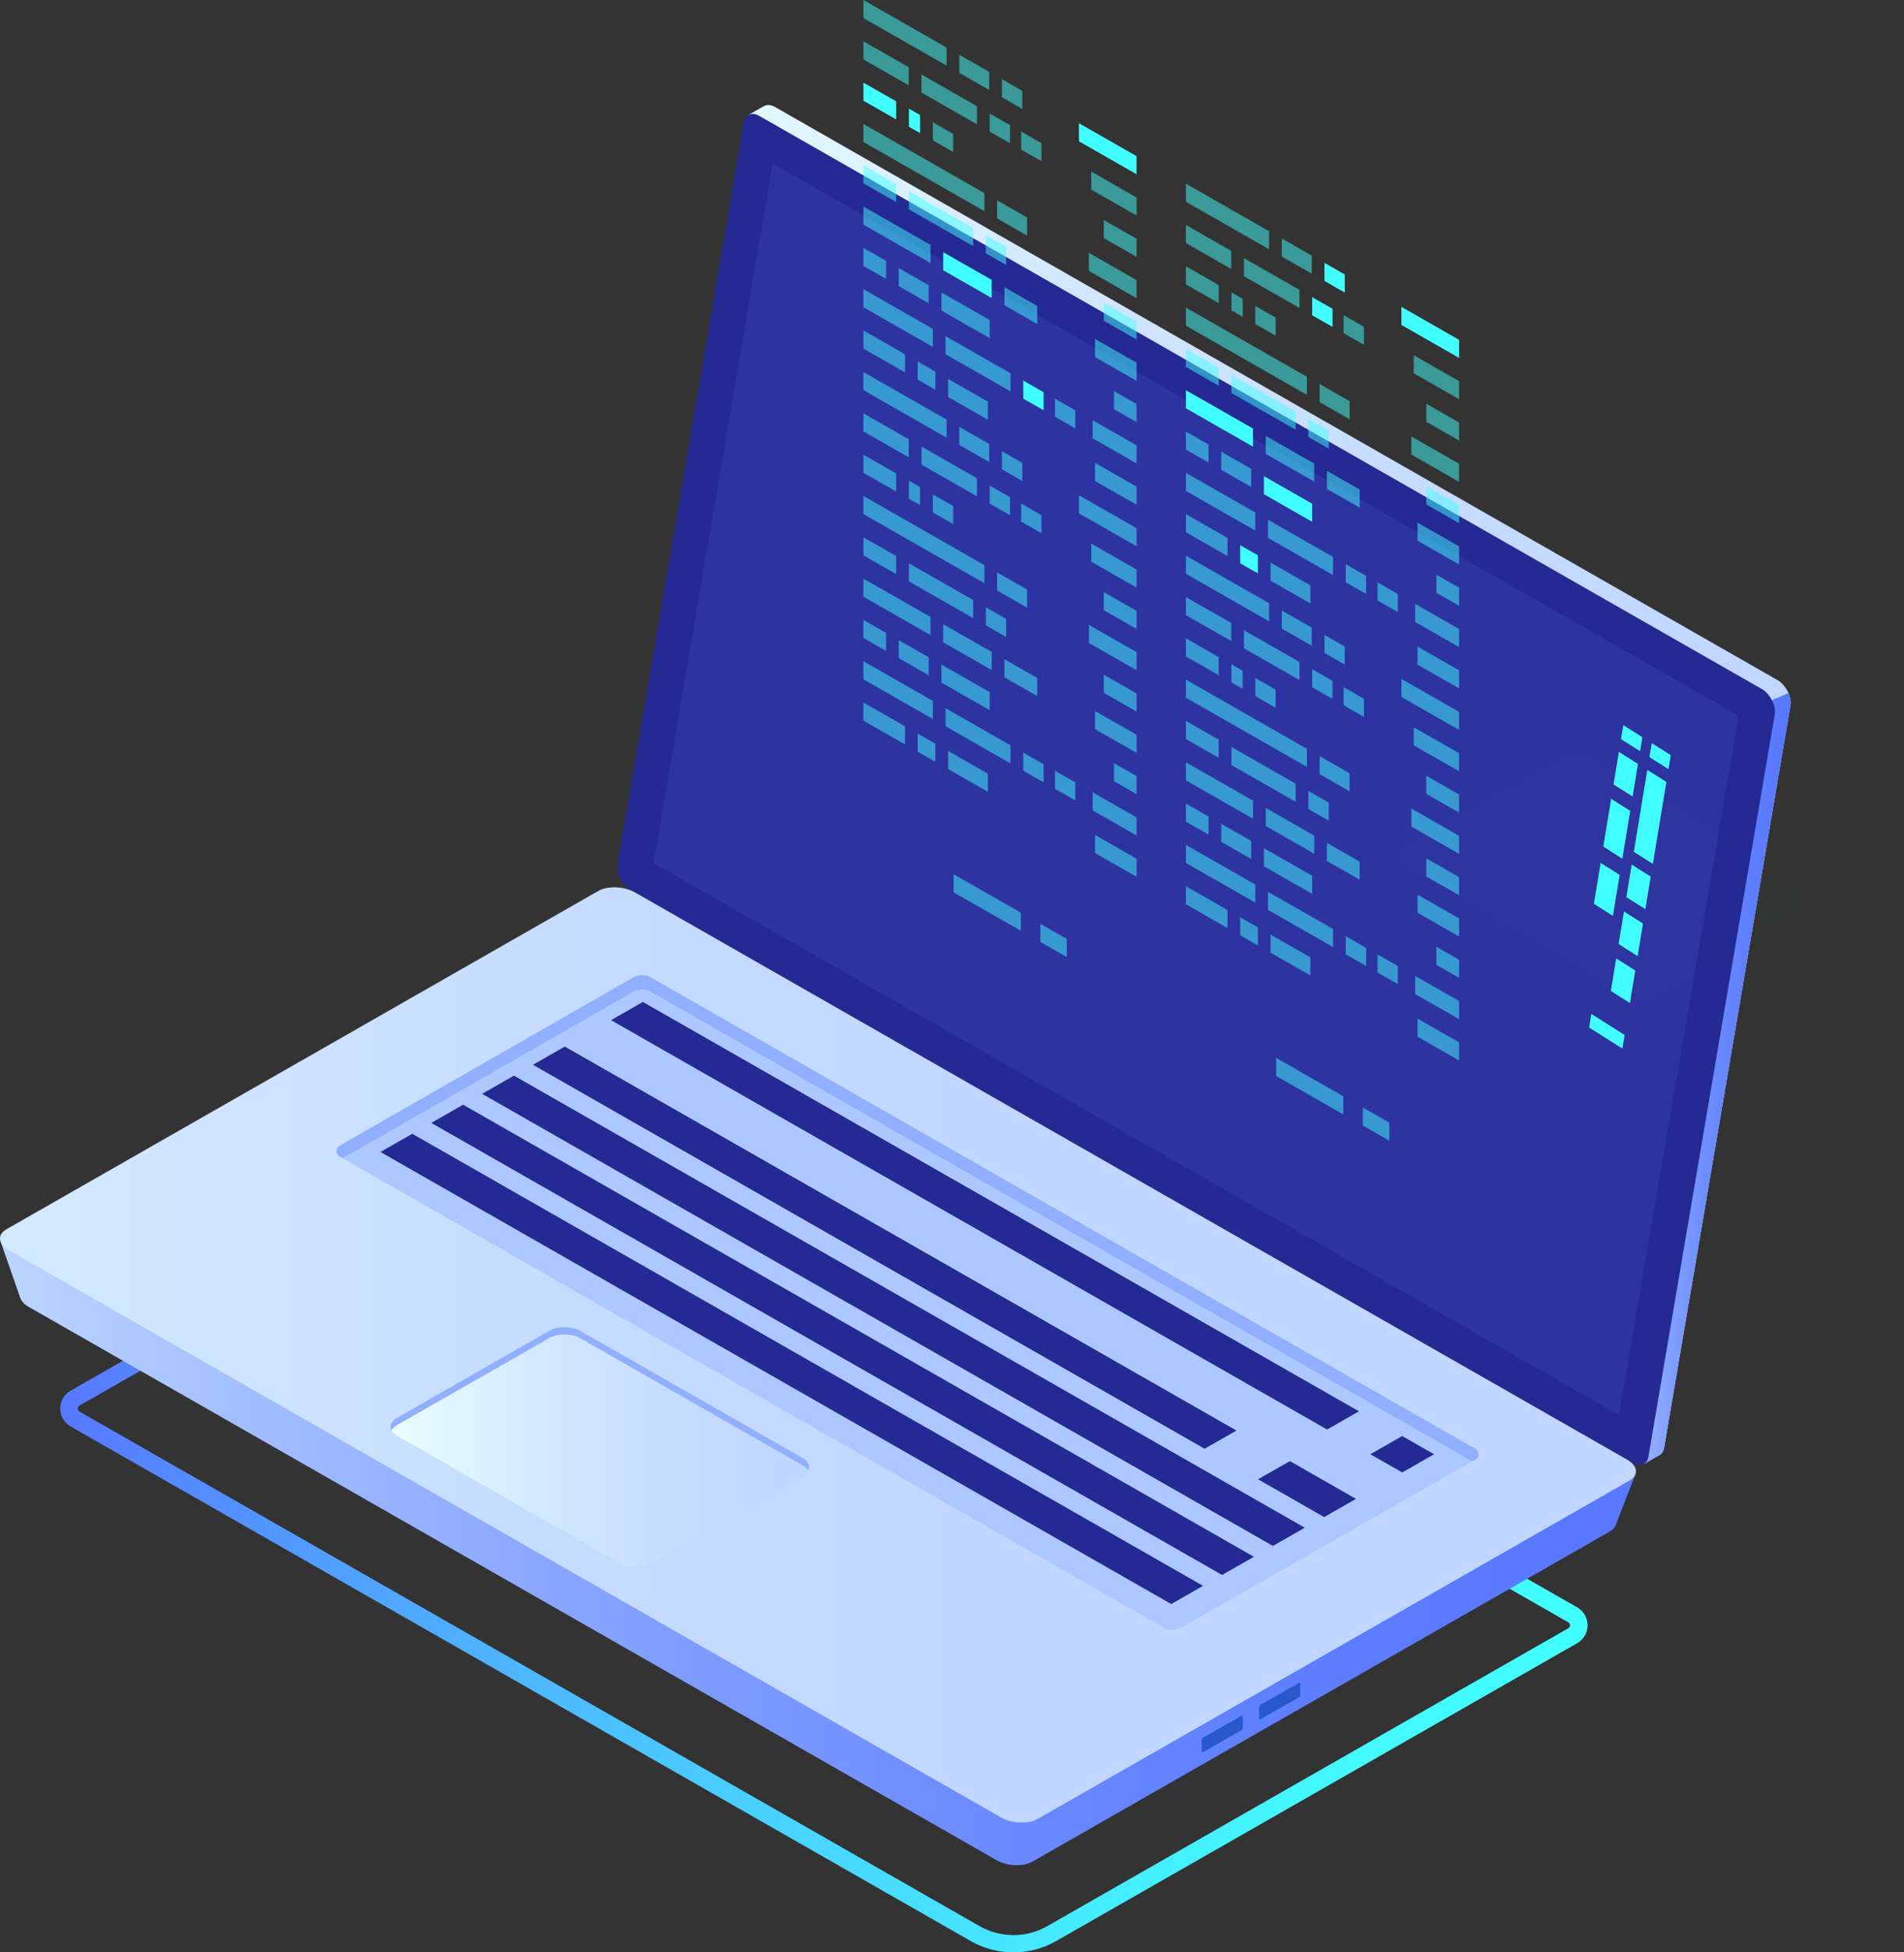 <svg width="80" height="82" viewBox="0 0 80 82" fill="none" xmlns="http://www.w3.org/2000/svg">
<rect x="0" y="0" width="80" height="82" fill="#333333" stroke="none"/>
<g clip-path="url(#clip0_1457_5339)">
<path d="M42.581 82C41.962 82 41.343 81.842 40.79 81.526L2.971 59.914C2.695 59.757 2.531 59.475 2.531 59.16C2.531 58.845 2.695 58.563 2.971 58.406L26.654 44.871L26.838 44.977L66.265 67.507C66.54 67.665 66.705 67.947 66.705 68.262C66.705 68.577 66.54 68.859 66.265 69.016L44.373 81.526C43.82 81.842 43.201 82 42.581 82ZM26.654 45.712L3.338 59.036C3.275 59.072 3.266 59.129 3.266 59.16C3.266 59.191 3.276 59.248 3.338 59.285L41.158 80.897C42.036 81.399 43.127 81.399 44.005 80.897L65.897 68.386C65.96 68.35 65.969 68.293 65.969 68.262C65.969 68.231 65.96 68.174 65.897 68.138L26.654 45.712Z" fill="url(#paint0_linear_1457_5339)"/>
<path d="M26.605 35.941L31.874 5.001L31.45 4.824L32.087 4.463L32.086 4.467C32.209 4.385 32.384 4.39 32.576 4.5L74.685 28.564C75.031 28.761 75.292 29.268 75.231 29.622L69.921 60.808C69.893 60.971 69.812 61.079 69.699 61.126L69.7 61.126L69.077 61.482L68.97 60.907L69.005 60.917L27.152 37C26.806 36.802 26.545 36.295 26.605 35.941Z" fill="url(#paint1_linear_1457_5339)"/>
<path d="M74.451 29.409L75.143 29.106C75.221 29.282 75.259 29.466 75.232 29.622L69.921 60.808C69.893 60.971 69.812 61.079 69.699 61.126L69.7 61.126L69.077 61.482L68.97 60.907L69.005 60.917L66.888 59.707L74.451 29.409Z" fill="url(#paint2_linear_1457_5339)"/>
<path d="M26.492 37.375L68.6 61.438C68.925 61.624 69.204 61.517 69.261 61.184L74.571 29.997C74.632 29.643 74.37 29.136 74.025 28.939L31.916 4.875C31.591 4.689 31.313 4.797 31.255 5.13L25.945 36.316C25.884 36.67 26.146 37.177 26.492 37.375Z" fill="#242993"/>
<g opacity="0.51">
<path opacity="0.51" d="M32.467 6.866L73.056 30.061L68.022 59.432L27.46 36.252L32.467 6.866Z" fill="#4553C7"/>
</g>
<path d="M0.022 52.139L2.32 53.327L25.363 40.159C25.749 39.939 26.422 39.966 26.867 40.221L66.61 62.932C66.99 62.721 68.724 61.896 68.724 61.896L67.883 64.065C67.883 64.065 67.88 64.063 67.879 64.063C67.845 64.159 67.77 64.249 67.644 64.321L43.376 78.19C42.99 78.41 42.317 78.382 41.871 78.128L1.202 54.887C1.019 54.783 0.908 54.656 0.861 54.528L0.858 54.531L0.022 52.139Z" fill="url(#paint3_linear_1457_5339)"/>
<path d="M0.377 52.513L42.058 76.332C42.514 76.593 43.204 76.621 43.599 76.395L68.471 62.182C68.867 61.956 68.817 61.561 68.361 61.301L26.68 37.482C26.224 37.221 25.534 37.193 25.139 37.419L0.267 51.632C-0.128 51.858 -0.079 52.253 0.377 52.513Z" fill="url(#paint4_linear_1457_5339)"/>
<path d="M54.63 71.18V70.727C54.63 70.684 54.603 70.665 54.571 70.683L52.958 71.605C52.926 71.623 52.9 71.673 52.9 71.716V72.168C52.9 72.211 52.926 72.231 52.958 72.212L54.571 71.291C54.603 71.272 54.63 71.222 54.63 71.18Z" fill="#2859CB"/>
<path d="M52.219 72.558V72.105C52.219 72.062 52.192 72.042 52.16 72.061L50.547 72.983C50.515 73.001 50.489 73.051 50.489 73.094V73.546C50.489 73.589 50.515 73.609 50.547 73.59L52.16 72.669C52.192 72.65 52.219 72.6 52.219 72.558Z" fill="#2859CB"/>
<path d="M61.987 60.85L27.351 41.057C27.12 40.925 26.835 40.926 26.604 41.058L14.27 48.121C14.093 48.222 14.094 48.475 14.271 48.577L48.891 68.361C49.121 68.492 49.406 68.492 49.636 68.361L61.987 61.306C62.164 61.205 62.164 60.952 61.987 60.85Z" fill="#ADC8FF"/>
<path d="M61.987 61.306L61.863 61.377L27.351 41.655C27.12 41.523 26.835 41.523 26.604 41.655L14.394 48.647L14.271 48.577C14.094 48.475 14.094 48.222 14.27 48.121L26.604 41.058C26.835 40.926 27.12 40.925 27.351 41.057L61.987 60.851C62.164 60.952 62.164 61.205 61.987 61.306Z" fill="#91AFFF"/>
<path d="M25.674 42.846L55.76 60.04L57.098 59.275L27.011 42.082L25.674 42.846Z" fill="#242993"/>
<path d="M22.394 44.721L50.614 60.847L51.952 60.083L23.732 43.956L22.394 44.721Z" fill="#242993"/>
<path d="M20.258 45.941L53.484 64.929L54.822 64.164L21.596 45.177L20.258 45.941Z" fill="#242993"/>
<path d="M18.122 47.162L51.348 66.149L52.685 65.385L19.459 46.398L18.122 47.162Z" fill="#242993"/>
<path d="M15.986 48.383L49.212 67.37L50.549 66.606L17.323 47.618L15.986 48.383Z" fill="#242993"/>
<path d="M57.578 61.079L58.916 61.843L60.254 61.079L58.916 60.314L57.578 61.079Z" fill="#242993"/>
<path d="M52.86 62.13L55.636 63.717L56.974 62.953L54.197 61.366L52.86 62.13Z" fill="#242993"/>
<path d="M26.017 65.64L16.678 60.303C16.313 60.095 16.313 59.757 16.678 59.548L23.064 55.898C23.429 55.69 24.021 55.69 24.386 55.898L33.725 61.235C34.09 61.444 34.09 61.782 33.725 61.991L27.339 65.64C26.974 65.849 26.382 65.849 26.017 65.64Z" fill="url(#paint5_linear_1457_5339)"/>
<path d="M33.725 61.545L24.386 56.208C24.021 55.999 23.429 55.999 23.064 56.208L16.677 59.857C16.565 59.922 16.491 59.999 16.448 60.08C16.351 59.898 16.425 59.692 16.677 59.548L23.064 55.899C23.429 55.69 24.021 55.69 24.386 55.899L33.725 61.236C33.978 61.38 34.051 61.585 33.955 61.768C33.911 61.686 33.838 61.609 33.725 61.545Z" fill="#91AFFF"/>
<g opacity="0.11">
<g opacity="0.11">
<path opacity="0.11" d="M26.639 37.433L68.32 61.252C68.776 61.513 69.466 61.541 69.861 61.315L94.733 47.102C95.129 46.876 95.079 46.481 94.623 46.221L52.942 22.402C52.486 22.141 51.796 22.113 51.401 22.339L26.529 36.552C26.133 36.778 26.183 37.172 26.639 37.433Z" fill="url(#paint6_linear_1457_5339)"/>
<path opacity="0.11" d="M68.444 41.704L59.104 36.367C58.739 36.158 58.739 35.82 59.104 35.611L65.491 31.962C65.856 31.753 66.448 31.753 66.812 31.962L76.152 37.299C76.517 37.507 76.517 37.845 76.152 38.054L69.765 41.704C69.401 41.912 68.809 41.912 68.444 41.704Z" fill="url(#paint7_linear_1457_5339)"/>
<path opacity="0.11" d="M76.152 37.608L66.812 32.271C66.447 32.062 65.856 32.062 65.491 32.271L59.104 35.92C58.992 35.985 58.918 36.062 58.875 36.143C58.778 35.961 58.852 35.755 59.104 35.611L65.491 31.962C65.856 31.753 66.448 31.753 66.812 31.962L76.152 37.299C76.404 37.443 76.478 37.648 76.381 37.831C76.338 37.749 76.264 37.672 76.152 37.608Z" fill="#91AFFF"/>
<g opacity="0.11">
<path opacity="0.11" d="M80.257 50.044L45.621 30.251C45.39 30.119 45.106 30.119 44.875 30.251L32.541 37.314C32.364 37.416 32.364 37.669 32.541 37.77L67.161 57.554C67.392 57.686 67.676 57.686 67.907 57.554L80.257 50.5C80.435 50.399 80.435 50.145 80.257 50.044Z" fill="#ADC8FF"/>
<path opacity="0.11" d="M80.258 50.501L80.134 50.571L45.621 30.849C45.391 30.717 45.106 30.717 44.875 30.849L32.665 37.841L32.541 37.771C32.364 37.669 32.364 37.416 32.541 37.315L44.875 30.252C45.106 30.119 45.391 30.119 45.621 30.252L80.258 50.045C80.435 50.146 80.435 50.399 80.258 50.501Z" fill="#91AFFF"/>
<g opacity="0.11">
<path opacity="0.11" d="M35.769 36.833L65.943 54.076L64.748 54.759L34.573 37.516L35.769 36.833Z" fill="#242993"/>
<path opacity="0.11" d="M38.948 35.016L67.628 51.405L66.433 52.088L37.753 35.699L38.948 35.016Z" fill="#242993"/>
<path opacity="0.11" d="M69.77 52.629L72.448 54.16L71.253 54.843L68.575 53.312L69.77 52.629Z" fill="#242993"/>
<path opacity="0.11" d="M67.404 54.911L69.269 55.977L68.074 56.66L66.209 55.594L67.404 54.911Z" fill="#242993"/>
<path opacity="0.11" d="M40.94 33.877L74.44 53.021L73.245 53.705L39.745 34.56L40.94 33.877Z" fill="#242993"/>
<path opacity="0.11" d="M42.932 32.739L76.433 51.883L75.237 52.566L41.737 33.422L42.932 32.739Z" fill="#242993"/>
<path opacity="0.11" d="M44.924 31.601L78.425 50.745L77.23 51.428L43.729 32.284L44.924 31.601Z" fill="#242993"/>
</g>
</g>
</g>
</g>
<path d="M69.304 31.799L70.104 32.306L70.201 31.718L69.401 31.212L69.304 31.799Z" fill="#42FFFF"/>
<path d="M68.647 35.776L69.448 36.283L70.016 32.842L69.215 32.336L68.647 35.776Z" fill="#42FFFF"/>
<path d="M68.334 37.679L69.134 38.185L69.359 36.819L68.559 36.313L68.334 37.679Z" fill="#42FFFF"/>
<path d="M68.008 39.65L68.809 40.156L69.034 38.79L68.234 38.284L68.008 39.65Z" fill="#42FFFF"/>
<path d="M67.796 32.946L68.597 33.453L68.822 32.087L68.021 31.58L67.796 32.946Z" fill="#42FFFF"/>
<path d="M67.365 35.557L68.166 36.064L68.497 34.058L67.696 33.551L67.365 35.557Z" fill="#42FFFF"/>
<path d="M66.969 37.961L67.769 38.467L68.053 36.747L67.253 36.24L66.969 37.961Z" fill="#42FFFF"/>
<path d="M67.683 41.621L68.484 42.128L68.709 40.762L67.909 40.255L67.683 41.621Z" fill="#42FFFF"/>
<path d="M68.11 31.044L68.91 31.551L69.007 30.963L68.207 30.456L68.11 31.044Z" fill="#42FFFF"/>
<path d="M66.771 43.156L68.168 44.04L68.262 43.47L66.865 42.585L66.771 43.156Z" fill="#42FFFF"/>
<path opacity="0.5" d="M39.772 2.756L36.278 0.76V0L39.772 1.997V2.756Z" fill="#42FFFF"/>
<path opacity="0.5" d="M41.564 3.78L40.306 3.062V2.302L41.564 3.021V3.78Z" fill="#42FFFF"/>
<path opacity="0.5" d="M42.953 4.574L42.098 4.086V3.326L42.953 3.815V4.574Z" fill="#42FFFF"/>
<path opacity="0.5" d="M38.182 3.583L36.278 2.495V1.735L38.182 2.823V3.583Z" fill="#42FFFF"/>
<path opacity="0.5" d="M41.049 5.221L38.716 3.888V3.128L41.049 4.462V5.221Z" fill="#42FFFF"/>
<path opacity="0.5" d="M42.438 6.015L41.583 5.526V4.767L42.438 5.255V6.015Z" fill="#42FFFF"/>
<path opacity="0.5" d="M43.759 6.77L42.904 6.281V5.522L43.759 6.011V6.77Z" fill="#42FFFF"/>
<path d="M37.655 5.017L36.278 4.23V3.47L37.655 4.258V5.017Z" fill="#42FFFF"/>
<path d="M38.66 5.591L38.189 5.322V4.563L38.66 4.832V5.591Z" fill="#42FFFF"/>
<path opacity="0.5" d="M40.049 6.385L39.194 5.896V5.137L40.049 5.625V6.385Z" fill="#42FFFF"/>
<path opacity="0.5" d="M41.363 8.871L36.278 5.965V5.205L41.363 8.111V8.871Z" fill="#42FFFF"/>
<path opacity="0.5" d="M43.155 9.895L41.896 9.176V8.416L43.155 9.135V9.895Z" fill="#42FFFF"/>
<path opacity="0.5" d="M37.655 8.487L36.278 7.7V6.94L37.655 7.728V8.487Z" fill="#42FFFF"/>
<path opacity="0.5" d="M40.888 10.335L38.189 8.792V8.033L40.888 9.575V10.335Z" fill="#42FFFF"/>
<path opacity="0.5" d="M42.277 11.128L41.422 10.64V9.88L42.277 10.369V11.128Z" fill="#42FFFF"/>
<path opacity="0.5" d="M39.096 11.046L36.278 9.435V8.676L39.096 10.286V11.046Z" fill="#42FFFF"/>
<path d="M41.669 12.516L39.63 11.351V10.591L41.669 11.756V12.516Z" fill="#42FFFF"/>
<path opacity="0.5" d="M43.58 13.608L42.203 12.821V12.061L43.58 12.849V13.608Z" fill="#42FFFF"/>
<path opacity="0.5" d="M37.23 11.714L36.278 11.17V10.411L37.23 10.955V11.714Z" fill="#42FFFF"/>
<path opacity="0.5" d="M39.022 12.738L37.764 12.019V11.26L39.022 11.979V12.738Z" fill="#42FFFF"/>
<path opacity="0.5" d="M41.583 14.202L39.556 13.043V12.284L41.583 13.442V14.202Z" fill="#42FFFF"/>
<path opacity="0.5" d="M39.194 14.572L36.278 12.905V12.146L39.194 13.812V14.572Z" fill="#42FFFF"/>
<path opacity="0.5" d="M42.46 16.438L39.728 14.877V14.117L42.46 15.679V16.438Z" fill="#42FFFF"/>
<path d="M43.849 17.232L42.994 16.743V15.984L43.849 16.472V17.232Z" fill="#42FFFF"/>
<path opacity="0.5" d="M45.182 17.994L44.327 17.505V16.745L45.182 17.234V17.994Z" fill="#42FFFF"/>
<path opacity="0.5" d="M38.025 15.639L36.278 14.64V13.881L38.025 14.879V15.639Z" fill="#42FFFF"/>
<path d="M45.332 5.934L47.755 7.318V6.559L45.332 5.174V5.934Z" fill="#42FFFF"/>
<path opacity="0.5" d="M45.851 7.965L47.755 9.053V8.294L45.851 7.206V7.965Z" fill="#42FFFF"/>
<path opacity="0.5" d="M46.377 10.002L47.755 10.789V10.029L46.377 9.242V10.002Z" fill="#42FFFF"/>
<path opacity="0.5" d="M45.751 11.379L47.755 12.524V11.764L45.751 10.619V11.379Z" fill="#42FFFF"/>
<path opacity="0.5" d="M46.377 13.472L47.755 14.259V13.499L46.377 12.712V13.472Z" fill="#42FFFF"/>
<path opacity="0.5" d="M46.008 14.995L47.755 15.994V15.234L46.008 14.236V14.995Z" fill="#42FFFF"/>
<path opacity="0.5" d="M46.803 17.185L47.755 17.729V16.97L46.803 16.425V17.185Z" fill="#42FFFF"/>
<path opacity="0.5" d="M45.91 18.41L47.755 19.464V18.705L45.91 17.651V18.41Z" fill="#42FFFF"/>
<path opacity="0.5" d="M46.008 20.201L47.755 21.199V20.44L46.008 19.441V20.201Z" fill="#42FFFF"/>
<path opacity="0.5" d="M39.302 16.369L38.559 15.944V15.184L39.302 15.609V16.369Z" fill="#42FFFF"/>
<path opacity="0.5" d="M41.508 17.629L39.836 16.674V15.914L41.508 16.87V17.629Z" fill="#42FFFF"/>
<path opacity="0.5" d="M53.323 10.47L49.828 8.473V7.714L53.323 9.711V10.47Z" fill="#42FFFF"/>
<path opacity="0.5" d="M55.115 11.494L53.856 10.775V10.016L55.115 10.735V11.494Z" fill="#42FFFF"/>
<path d="M56.503 12.288L55.649 11.8V11.04L56.503 11.528V12.288Z" fill="#42FFFF"/>
<path opacity="0.5" d="M51.732 11.297L49.828 10.209V9.449L51.732 10.537V11.297Z" fill="#42FFFF"/>
<path opacity="0.5" d="M54.599 12.935L52.266 11.602V10.842L54.599 12.175V12.935Z" fill="#42FFFF"/>
<path d="M55.988 13.729L55.133 13.24V12.48L55.988 12.969V13.729Z" fill="#42FFFF"/>
<path opacity="0.5" d="M57.31 14.484L56.455 13.996V13.236L57.31 13.725V14.484Z" fill="#42FFFF"/>
<path opacity="0.5" d="M51.206 12.731L49.828 11.944V11.184L51.206 11.971V12.731Z" fill="#42FFFF"/>
<path opacity="0.5" d="M52.211 13.305L51.74 13.036V12.276L52.211 12.546V13.305Z" fill="#42FFFF"/>
<path opacity="0.5" d="M53.599 14.098L52.745 13.61V12.851L53.599 13.339V14.098Z" fill="#42FFFF"/>
<path opacity="0.5" d="M54.913 16.585L49.828 13.679V12.919L54.913 15.825V16.585Z" fill="#42FFFF"/>
<path opacity="0.5" d="M56.705 17.608L55.447 16.89V16.13L56.705 16.849V17.608Z" fill="#42FFFF"/>
<path opacity="0.5" d="M51.206 16.201L49.828 15.414V14.654L51.206 15.441V16.201Z" fill="#42FFFF"/>
<path opacity="0.5" d="M54.439 18.049L51.74 16.506V15.747L54.439 17.289V18.049Z" fill="#42FFFF"/>
<path opacity="0.5" d="M55.828 18.842L54.973 18.354V17.594L55.828 18.083V18.842Z" fill="#42FFFF"/>
<path d="M52.647 18.76L49.828 17.149V16.389L52.647 18V18.76Z" fill="#42FFFF"/>
<path opacity="0.5" d="M55.219 20.23L53.181 19.065V18.305L55.219 19.47V20.23Z" fill="#42FFFF"/>
<path opacity="0.5" d="M57.131 21.322L55.753 20.535V19.775L57.131 20.562V21.322Z" fill="#42FFFF"/>
<path opacity="0.5" d="M50.78 19.428L49.828 18.884V18.125L50.78 18.669V19.428Z" fill="#42FFFF"/>
<path opacity="0.5" d="M52.572 20.452L51.314 19.733V18.974L52.572 19.692V20.452Z" fill="#42FFFF"/>
<path d="M55.133 21.916L53.106 20.757V19.998L55.133 21.156V21.916Z" fill="#42FFFF"/>
<path opacity="0.5" d="M52.745 22.286L49.828 20.619V19.86L52.745 21.526V22.286Z" fill="#42FFFF"/>
<path opacity="0.5" d="M56.011 24.152L53.278 22.591V21.831L56.011 23.393V24.152Z" fill="#42FFFF"/>
<path opacity="0.5" d="M57.4 24.946L56.544 24.457V23.698L57.4 24.186V24.946Z" fill="#42FFFF"/>
<path opacity="0.5" d="M58.732 25.707L57.877 25.219V24.459L58.732 24.948V25.707Z" fill="#42FFFF"/>
<path opacity="0.5" d="M51.576 23.353L49.828 22.354V21.595L51.576 22.593V23.353Z" fill="#42FFFF"/>
<path d="M58.883 13.648L61.306 15.032V14.273L58.883 12.888V13.648Z" fill="#42FFFF"/>
<path opacity="0.5" d="M59.402 15.679L61.306 16.767V16.008L59.402 14.92V15.679Z" fill="#42FFFF"/>
<path opacity="0.5" d="M59.928 17.715L61.306 18.503V17.743L59.928 16.956V17.715Z" fill="#42FFFF"/>
<path opacity="0.5" d="M59.302 19.092L61.306 20.238V19.478L59.302 18.333V19.092Z" fill="#42FFFF"/>
<path opacity="0.5" d="M59.928 21.185L61.306 21.973V21.213L59.928 20.426V21.185Z" fill="#42FFFF"/>
<path opacity="0.5" d="M59.559 22.709L61.306 23.708V22.948L59.559 21.95V22.709Z" fill="#42FFFF"/>
<path opacity="0.5" d="M60.353 24.899L61.306 25.443V24.683L60.353 24.139V24.899Z" fill="#42FFFF"/>
<path opacity="0.5" d="M59.461 26.124L61.306 27.178V26.419L59.461 25.364V26.124Z" fill="#42FFFF"/>
<path opacity="0.5" d="M59.559 27.915L61.306 28.913V28.153L59.559 27.155V27.915Z" fill="#42FFFF"/>
<path d="M52.852 24.082L52.109 23.658V22.898L52.852 23.323V24.082Z" fill="#42FFFF"/>
<path opacity="0.5" d="M55.059 25.343L53.386 24.388V23.628L55.059 24.584V25.343Z" fill="#42FFFF"/>
<path opacity="0.5" d="M39.772 18.383L36.278 16.386V15.626L39.772 17.623V18.383Z" fill="#42FFFF"/>
<path opacity="0.5" d="M41.564 19.407L40.306 18.688V17.928L41.564 18.647V19.407Z" fill="#42FFFF"/>
<path opacity="0.5" d="M42.953 20.2L42.098 19.712V18.952L42.953 19.441V20.2Z" fill="#42FFFF"/>
<path opacity="0.5" d="M38.182 19.209L36.278 18.121V17.361L38.182 18.449V19.209Z" fill="#42FFFF"/>
<path opacity="0.5" d="M41.049 20.847L38.716 19.514V18.754L41.049 20.088V20.847Z" fill="#42FFFF"/>
<path opacity="0.5" d="M42.438 21.641L41.583 21.152V20.393L42.438 20.881V21.641Z" fill="#42FFFF"/>
<path opacity="0.5" d="M43.759 22.396L42.904 21.907V21.148L43.759 21.637V22.396Z" fill="#42FFFF"/>
<path opacity="0.5" d="M37.655 20.643L36.278 19.856V19.096L37.655 19.884V20.643Z" fill="#42FFFF"/>
<path opacity="0.5" d="M38.66 21.217L38.189 20.948V20.189L38.66 20.458V21.217Z" fill="#42FFFF"/>
<path opacity="0.5" d="M40.049 22.011L39.194 21.522V20.763L40.049 21.251V22.011Z" fill="#42FFFF"/>
<path opacity="0.5" d="M41.363 24.497L36.278 21.591V20.831L41.363 23.737V24.497Z" fill="#42FFFF"/>
<path opacity="0.5" d="M43.155 25.521L41.896 24.802V24.042L43.155 24.761V25.521Z" fill="#42FFFF"/>
<path opacity="0.5" d="M37.655 24.113L36.278 23.326V22.567L37.655 23.354V24.113Z" fill="#42FFFF"/>
<path opacity="0.5" d="M40.888 25.961L38.189 24.419V23.659L40.888 25.201V25.961Z" fill="#42FFFF"/>
<path opacity="0.5" d="M42.277 26.755L41.422 26.266V25.506L42.277 25.995V26.755Z" fill="#42FFFF"/>
<path opacity="0.5" d="M39.096 26.672L36.278 25.061V24.302L39.096 25.912V26.672Z" fill="#42FFFF"/>
<path opacity="0.5" d="M41.669 28.142L39.63 26.977V26.217L41.669 27.382V28.142Z" fill="#42FFFF"/>
<path opacity="0.5" d="M43.58 29.234L42.203 28.447V27.687L43.58 28.475V29.234Z" fill="#42FFFF"/>
<path opacity="0.5" d="M37.23 27.34L36.278 26.796V26.037L37.23 26.581V27.34Z" fill="#42FFFF"/>
<path opacity="0.5" d="M39.022 28.364L37.764 27.645V26.886L39.022 27.605V28.364Z" fill="#42FFFF"/>
<path opacity="0.5" d="M41.583 29.828L39.556 28.67V27.91L41.583 29.068V29.828Z" fill="#42FFFF"/>
<path opacity="0.5" d="M39.194 30.198L36.278 28.531V27.772L39.194 29.438V30.198Z" fill="#42FFFF"/>
<path opacity="0.5" d="M42.46 32.065L39.728 30.503V29.743L42.46 31.305V32.065Z" fill="#42FFFF"/>
<path opacity="0.5" d="M43.849 32.858L42.994 32.37V31.61L43.849 32.098V32.858Z" fill="#42FFFF"/>
<path opacity="0.5" d="M45.182 33.62L44.327 33.131V32.372L45.182 32.86V33.62Z" fill="#42FFFF"/>
<path opacity="0.5" d="M38.025 31.265L36.278 30.267V29.507L38.025 30.505V31.265Z" fill="#42FFFF"/>
<path opacity="0.5" d="M45.332 21.56L47.755 22.944V22.185L45.332 20.8V21.56Z" fill="#42FFFF"/>
<path opacity="0.5" d="M45.851 23.591L47.755 24.68V23.92L45.851 22.832V23.591Z" fill="#42FFFF"/>
<path opacity="0.5" d="M46.377 25.628L47.755 26.415V25.655L46.377 24.868V25.628Z" fill="#42FFFF"/>
<path opacity="0.5" d="M45.751 27.005L47.755 28.15V27.39L45.751 26.245V27.005Z" fill="#42FFFF"/>
<path opacity="0.5" d="M46.377 29.098L47.755 29.885V29.125L46.377 28.338V29.098Z" fill="#42FFFF"/>
<path opacity="0.5" d="M46.008 30.622L47.755 31.62V30.86L46.008 29.862V30.622Z" fill="#42FFFF"/>
<path opacity="0.5" d="M46.803 32.811L47.755 33.355V32.596L46.803 32.052V32.811Z" fill="#42FFFF"/>
<path opacity="0.5" d="M45.91 34.036L47.755 35.09V34.331L45.91 33.277V34.036Z" fill="#42FFFF"/>
<path opacity="0.5" d="M46.008 35.827L47.755 36.825V36.066L46.008 35.067V35.827Z" fill="#42FFFF"/>
<path opacity="0.5" d="M39.302 31.995L38.559 31.57V30.811L39.302 31.235V31.995Z" fill="#42FFFF"/>
<path opacity="0.5" d="M41.508 33.255L39.836 32.3V31.54L41.508 32.496V33.255Z" fill="#42FFFF"/>
<path opacity="0.5" d="M42.892 39.092L40.069 37.479V36.719L42.892 38.332V39.092Z" fill="#42FFFF"/>
<path opacity="0.5" d="M44.825 40.197L43.713 39.562V38.802L44.825 39.437V40.197Z" fill="#42FFFF"/>
<path opacity="0.5" d="M53.323 26.096L49.828 24.099V23.34L53.323 25.337V26.096Z" fill="#42FFFF"/>
<path opacity="0.5" d="M55.115 27.12L53.856 26.401V25.642L55.115 26.361V27.12Z" fill="#42FFFF"/>
<path opacity="0.5" d="M56.503 27.914L55.649 27.426V26.666L56.503 27.154V27.914Z" fill="#42FFFF"/>
<path opacity="0.5" d="M51.732 26.923L49.828 25.835V25.075L51.732 26.163V26.923Z" fill="#42FFFF"/>
<path opacity="0.5" d="M54.599 28.561L52.266 27.228V26.468L54.599 27.802V28.561Z" fill="#42FFFF"/>
<path opacity="0.5" d="M55.988 29.355L55.133 28.866V28.107L55.988 28.595V29.355Z" fill="#42FFFF"/>
<path opacity="0.5" d="M57.31 30.11L56.455 29.621V28.862L57.31 29.351V30.11Z" fill="#42FFFF"/>
<path opacity="0.5" d="M51.206 28.357L49.828 27.57V26.81L51.206 27.598V28.357Z" fill="#42FFFF"/>
<path opacity="0.5" d="M52.211 28.931L51.74 28.662V27.902L52.211 28.172V28.931Z" fill="#42FFFF"/>
<path opacity="0.5" d="M53.599 29.725L52.745 29.236V28.477L53.599 28.965V29.725Z" fill="#42FFFF"/>
<path opacity="0.5" d="M54.913 32.211L49.828 29.305V28.545L54.913 31.451V32.211Z" fill="#42FFFF"/>
<path opacity="0.5" d="M56.705 33.235L55.447 32.516V31.756L56.705 32.475V33.235Z" fill="#42FFFF"/>
<path opacity="0.5" d="M51.206 31.827L49.828 31.04V30.28L51.206 31.067V31.827Z" fill="#42FFFF"/>
<path opacity="0.5" d="M54.439 33.675L51.74 32.132V31.373L54.439 32.915V33.675Z" fill="#42FFFF"/>
<path opacity="0.5" d="M55.828 34.468L54.973 33.98V33.22L55.828 33.709V34.468Z" fill="#42FFFF"/>
<path opacity="0.5" d="M52.647 34.386L49.828 32.775V32.016L52.647 33.626V34.386Z" fill="#42FFFF"/>
<path opacity="0.5" d="M55.219 35.856L53.181 34.691V33.931L55.219 35.096V35.856Z" fill="#42FFFF"/>
<path opacity="0.5" d="M57.131 36.948L55.753 36.161V35.401L57.131 36.188V36.948Z" fill="#42FFFF"/>
<path opacity="0.5" d="M50.78 35.054L49.828 34.51V33.751L50.78 34.295V35.054Z" fill="#42FFFF"/>
<path opacity="0.5" d="M52.572 36.078L51.314 35.359V34.6L52.572 35.319V36.078Z" fill="#42FFFF"/>
<path opacity="0.5" d="M55.133 37.542L53.106 36.383V35.624L55.133 36.782V37.542Z" fill="#42FFFF"/>
<path opacity="0.5" d="M52.745 37.912L49.828 36.245V35.486L52.745 37.152V37.912Z" fill="#42FFFF"/>
<path opacity="0.5" d="M56.011 39.778L53.278 38.217V37.457L56.011 39.019V39.778Z" fill="#42FFFF"/>
<path opacity="0.5" d="M57.4 40.572L56.544 40.083V39.324L57.4 39.812V40.572Z" fill="#42FFFF"/>
<path opacity="0.5" d="M58.732 41.334L57.877 40.845V40.086L58.732 40.574V41.334Z" fill="#42FFFF"/>
<path opacity="0.5" d="M51.576 38.979L49.828 37.98V37.221L51.576 38.219V38.979Z" fill="#42FFFF"/>
<path opacity="0.5" d="M58.883 29.274L61.306 30.658V29.899L58.883 28.514V29.274Z" fill="#42FFFF"/>
<path opacity="0.5" d="M59.402 31.305L61.306 32.393V31.634L59.402 30.546V31.305Z" fill="#42FFFF"/>
<path opacity="0.5" d="M59.928 33.341L61.306 34.129V33.369L59.928 32.582V33.341Z" fill="#42FFFF"/>
<path opacity="0.5" d="M59.302 34.718L61.306 35.864V35.104L59.302 33.959V34.718Z" fill="#42FFFF"/>
<path opacity="0.5" d="M59.928 36.811L61.306 37.599V36.839L59.928 36.052V36.811Z" fill="#42FFFF"/>
<path opacity="0.5" d="M59.559 38.335L61.306 39.334V38.574L59.559 37.576V38.335Z" fill="#42FFFF"/>
<path opacity="0.5" d="M60.353 40.525L61.306 41.069V40.309L60.353 39.765V40.525Z" fill="#42FFFF"/>
<path opacity="0.5" d="M59.461 41.75L61.306 42.804V42.045L59.461 40.99V41.75Z" fill="#42FFFF"/>
<path opacity="0.5" d="M59.559 43.541L61.306 44.539V43.779L59.559 42.781V43.541Z" fill="#42FFFF"/>
<path opacity="0.5" d="M52.852 39.709L52.109 39.284V38.524L52.852 38.949V39.709Z" fill="#42FFFF"/>
<path opacity="0.5" d="M55.059 40.969L53.386 40.014V39.254L55.059 40.21V40.969Z" fill="#42FFFF"/>
<path opacity="0.5" d="M56.442 46.806L53.62 45.193V44.433L56.442 46.046V46.806Z" fill="#42FFFF"/>
<path opacity="0.5" d="M58.375 47.91L57.264 47.275V46.516L58.375 47.151V47.91Z" fill="#42FFFF"/>
</g>
<defs>
<linearGradient id="paint0_linear_1457_5339" x1="66.704" y1="63.436" x2="2.531" y2="63.436" gradientUnits="userSpaceOnUse">
<stop stop-color="#42FFFF"/>
<stop offset="0.151" stop-color="#43FAFF"/>
<stop offset="0.329" stop-color="#45ECFF"/>
<stop offset="0.52" stop-color="#49D4FF"/>
<stop offset="0.721" stop-color="#4EB3FF"/>
<stop offset="0.927" stop-color="#5489FF"/>
<stop offset="1" stop-color="#5778FF"/>
</linearGradient>
<linearGradient id="paint1_linear_1457_5339" x1="75.241" y1="32.946" x2="26.597" y2="32.946" gradientUnits="userSpaceOnUse">
<stop stop-color="#C0D6FF"/>
<stop offset="0.298" stop-color="#C5DBFF"/>
<stop offset="0.649" stop-color="#D3E9FF"/>
<stop offset="1" stop-color="#E9FFFF"/>
</linearGradient>
<linearGradient id="paint2_linear_1457_5339" x1="75.24" y1="45.294" x2="66.888" y2="45.294" gradientUnits="userSpaceOnUse">
<stop stop-color="#5778FF"/>
<stop offset="0.178" stop-color="#5C7DFF"/>
<stop offset="0.388" stop-color="#6A8AFF"/>
<stop offset="0.613" stop-color="#82A0FF"/>
<stop offset="0.849" stop-color="#A3BEFF"/>
<stop offset="1" stop-color="#BCD5FF"/>
</linearGradient>
<linearGradient id="paint3_linear_1457_5339" x1="68.724" y1="59.175" x2="0.022" y2="59.175" gradientUnits="userSpaceOnUse">
<stop stop-color="#5778FF"/>
<stop offset="0.178" stop-color="#5C7DFF"/>
<stop offset="0.388" stop-color="#6A8AFF"/>
<stop offset="0.613" stop-color="#82A0FF"/>
<stop offset="0.849" stop-color="#A3BEFF"/>
<stop offset="1" stop-color="#BCD5FF"/>
</linearGradient>
<linearGradient id="paint4_linear_1457_5339" x1="45.64" y1="56.907" x2="-23.098" y2="56.907" gradientUnits="userSpaceOnUse">
<stop stop-color="#C0D6FF"/>
<stop offset="0.298" stop-color="#C5DBFF"/>
<stop offset="0.649" stop-color="#D3E9FF"/>
<stop offset="1" stop-color="#E9FFFF"/>
</linearGradient>
<linearGradient id="paint5_linear_1457_5339" x1="33.999" y1="60.77" x2="16.404" y2="60.77" gradientUnits="userSpaceOnUse">
<stop stop-color="#C0D6FF"/>
<stop offset="0.298" stop-color="#C5DBFF"/>
<stop offset="0.649" stop-color="#D3E9FF"/>
<stop offset="1" stop-color="#E9FFFF"/>
</linearGradient>
<linearGradient id="paint6_linear_1457_5339" x1="71.902" y1="41.827" x2="3.164" y2="41.827" gradientUnits="userSpaceOnUse">
<stop stop-color="#C0D6FF"/>
<stop offset="0.298" stop-color="#C5DBFF"/>
<stop offset="0.649" stop-color="#D3E9FF"/>
<stop offset="1" stop-color="#E9FFFF"/>
</linearGradient>
<linearGradient id="paint7_linear_1457_5339" x1="76.426" y1="36.833" x2="58.831" y2="36.833" gradientUnits="userSpaceOnUse">
<stop stop-color="#C0D6FF"/>
<stop offset="0.298" stop-color="#C5DBFF"/>
<stop offset="0.649" stop-color="#D3E9FF"/>
<stop offset="1" stop-color="#E9FFFF"/>
</linearGradient>
<clipPath id="clip0_1457_5339">
<rect width="80" height="82" fill="white"/>
</clipPath>
</defs>
</svg>
